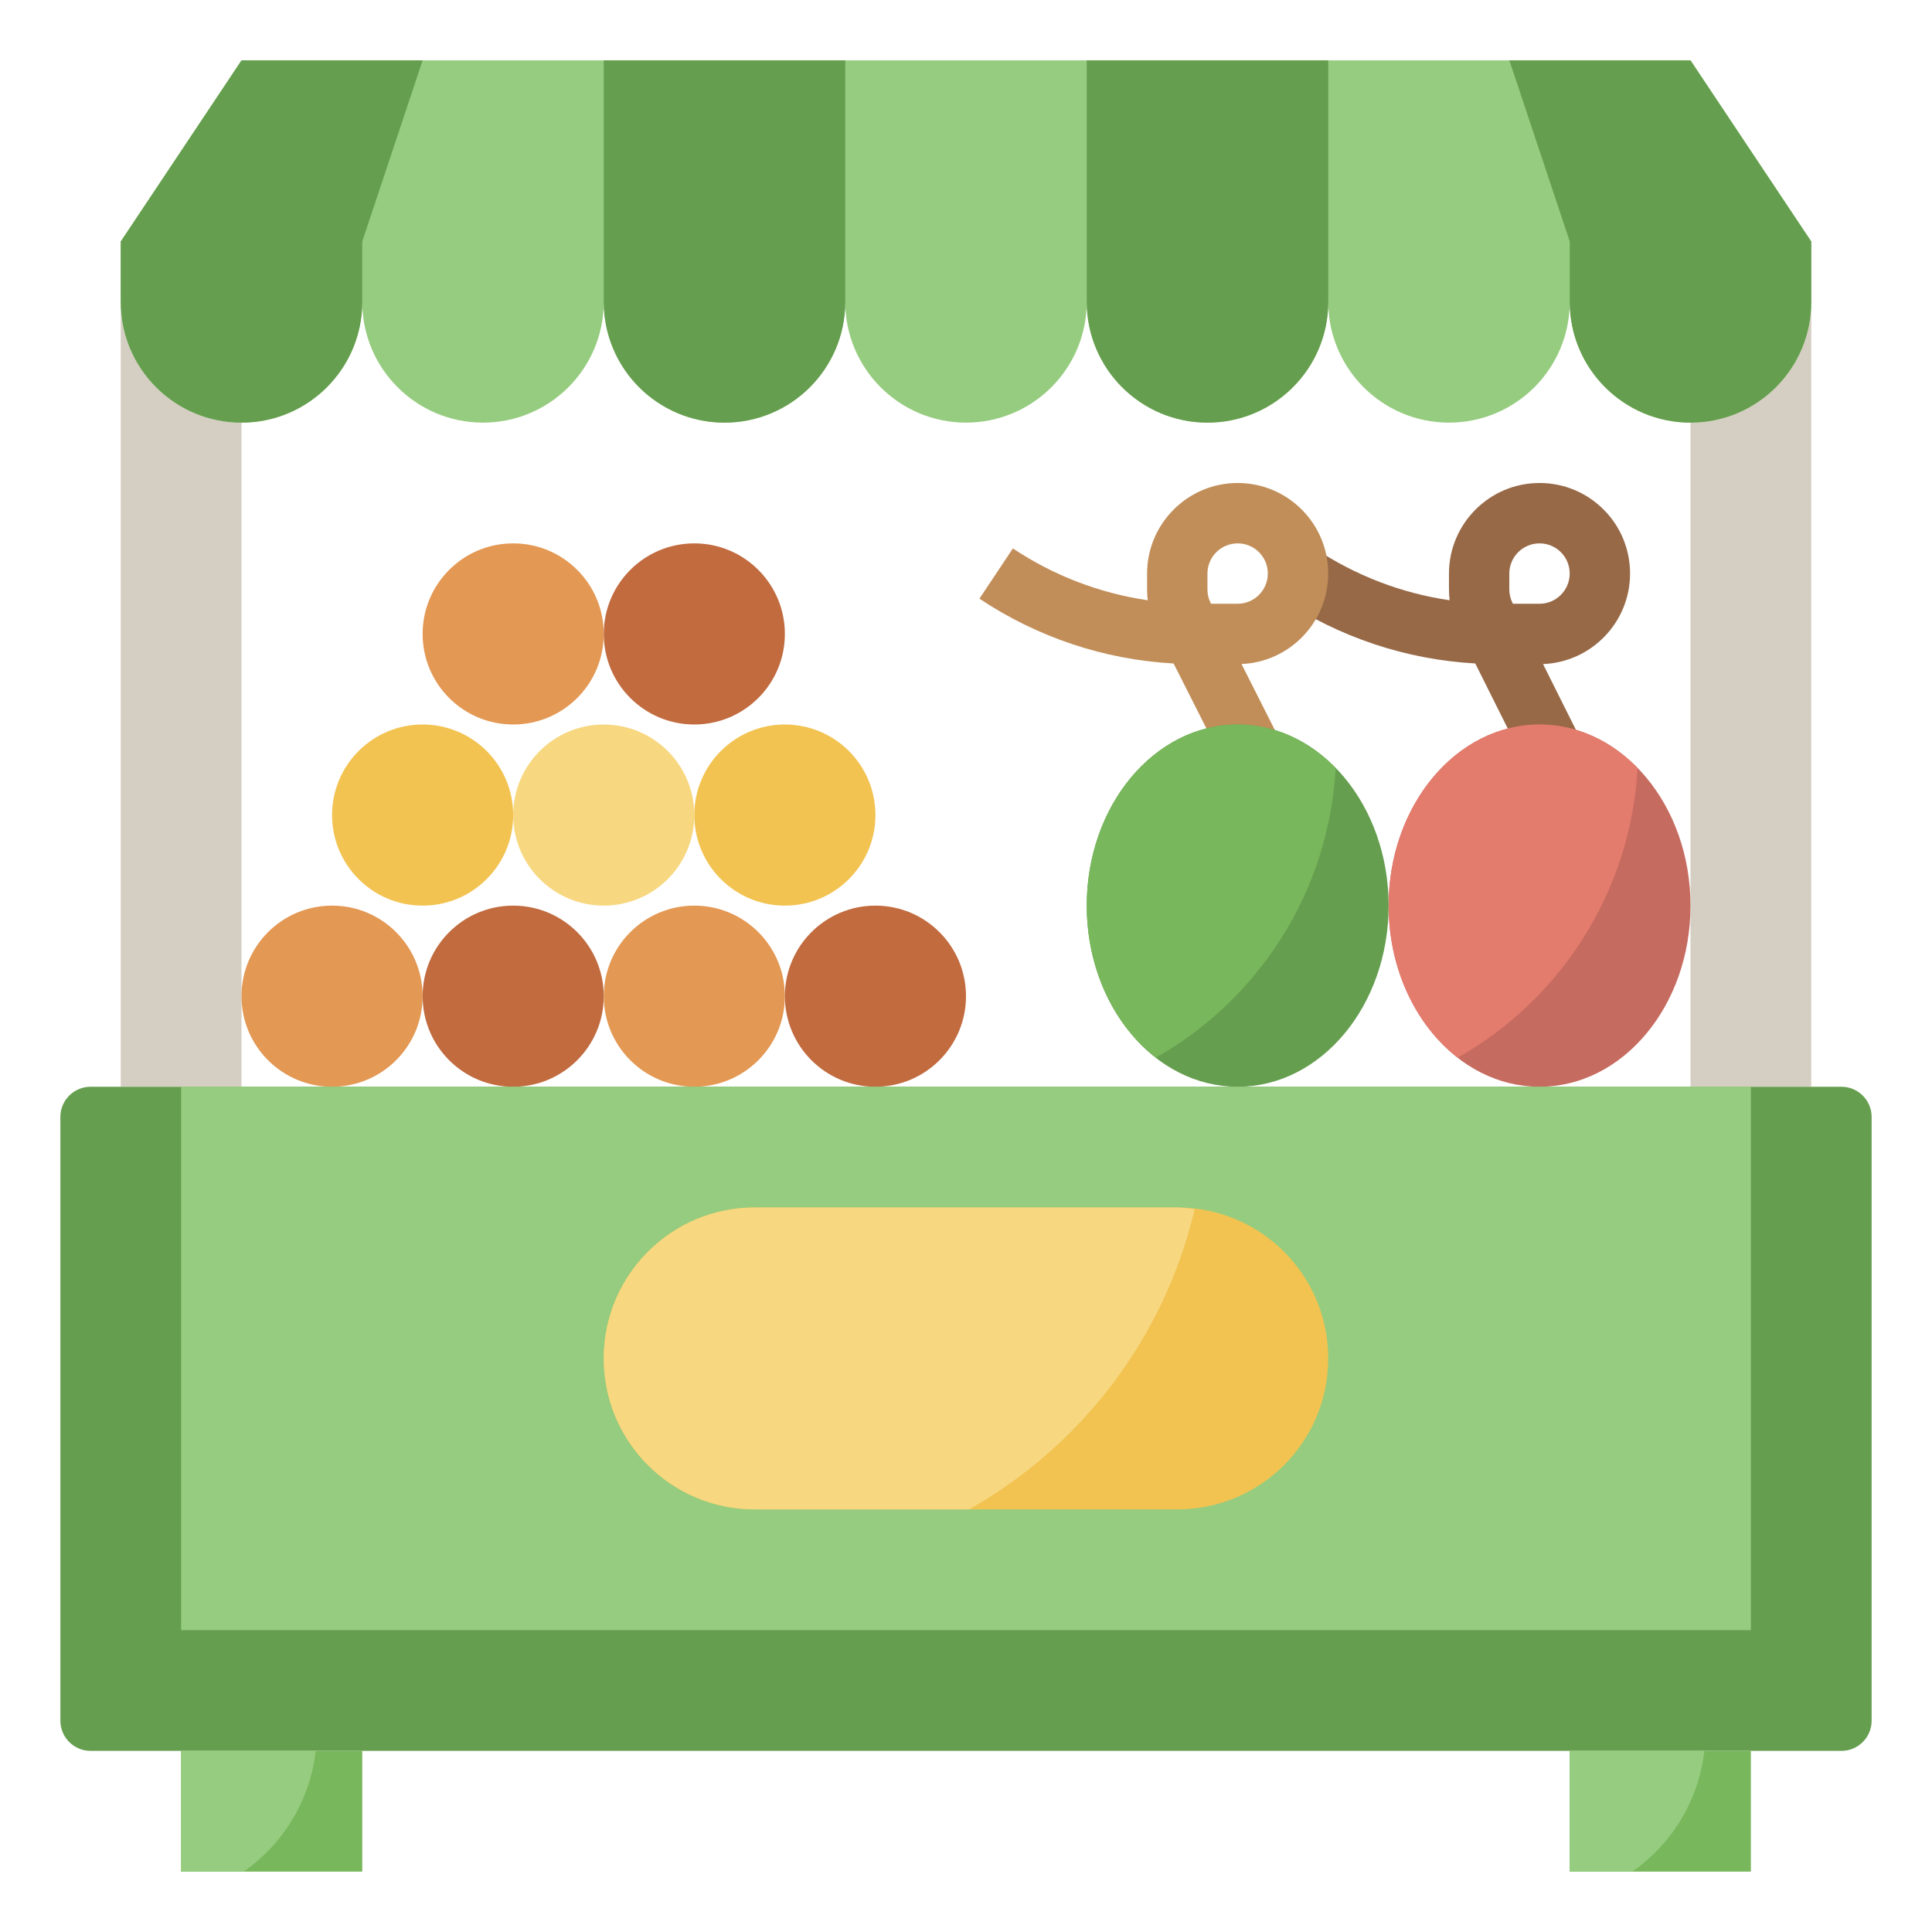 <svg xmlns="http://www.w3.org/2000/svg" width="512" height="512" x="0" y="0" viewBox="0 0 64 64" style="enable-background:new 0 0 512 512" xml:space="preserve" class="">
    <g>
        <g xmlns="http://www.w3.org/2000/svg">
            <g>
                <path d="m50.818 25.878-1.948-3.9c-2.295-.129-4.502-.865-6.425-2.146l1.108-1.665c1.354.902 2.875 1.484 4.467 1.717-.015-.118-.021-.238-.021-.356v-.528c0-1.654 1.346-3 2.999-3h.002c.801 0 1.554.312 2.12.878s.878 1.32.878 2.122c0 1.615-1.282 2.936-2.883 2.998l1.493 2.987zm-.701-5.878h.881c.552 0 1-.449 1-1 0-.268-.104-.519-.292-.708-.188-.188-.439-.292-.707-.292-.552 0-1.001.448-1.001 1v.528c0 .153.037.308.106.447z" fill="#976947" data-original="#976947"></path></g><g><path d="m40.85 25.882-1.973-3.903c-2.297-.128-4.507-.864-6.432-2.147l1.108-1.665c1.354.902 2.875 1.484 4.467 1.717-.015-.118-.021-.238-.021-.356v-.528c0-1.654 1.346-3 2.999-3h.002c.801 0 1.554.312 2.12.878s.878 1.32.878 2.122c0 1.611-1.276 2.93-2.871 2.997l1.507 2.984zm-.733-5.882h.881c.552 0 1-.449 1-1 0-.268-.104-.519-.292-.708-.188-.188-.439-.292-.707-.292-.552 0-1.001.448-1.001 1v.528c0 .153.037.308.106.447z" fill="#c18e59" data-original="#c18e59"></path></g><path d="m60 36v-26c0 2.209-1.791 4-4 4v22z" fill="#d5cec2" data-original="#d5cec2"></path><path d="m4 36v-26c0 2.209 1.791 4 4 4v22z" fill="#d5cec2" data-original="#d5cec2"></path><path d="m12 10c0 2.209-1.791 4-4 4-2.209 0-4-1.791-4-4v-2l4-6h48l4 6v2c0 2.209-1.791 4-4 4-2.209 0-4-1.791-4-4 0 2.209-1.791 4-4 4-2.209 0-4-1.791-4-4 0 2.209-1.791 4-4 4-2.209 0-4-1.791-4-4 0 2.209-1.791 4-4 4-2.209 0-4-1.791-4-4 0 2.209-1.791 4-4 4-2.209 0-4-1.791-4-4 0 2.209-1.791 4-4 4-2.209 0-4-1.791-4-4z" fill="#96cc7f" data-original="#96cc7f" class=""></path><g fill="#669e4f"><path d="m28 2v6 2c0 2.209-1.791 4-4 4-2.209 0-4-1.791-4-4v-2-6z" fill="#669e4f" data-original="#669e4f" class=""></path><path d="m44 2v6 2c0 2.209-1.791 4-4 4-2.209 0-4-1.791-4-4v-2-6z" fill="#669e4f" data-original="#669e4f" class=""></path><path d="m12 8 2-6h-6l-4 6v2c0 2.209 1.791 4 4 4 2.209 0 4-1.791 4-4z" fill="#669e4f" data-original="#669e4f" class=""></path><path d="m52 8-2-6h6l4 6v2c0 2.209-1.791 4-4 4-2.209 0-4-1.791-4-4z" fill="#669e4f" data-original="#669e4f" class=""></path><path d="m61 58h-58c-.552 0-1-.448-1-1v-20c0-.552.448-1 1-1h58c.552 0 1 .448 1 1v20c0 .552-.448 1-1 1z" fill="#669e4f" data-original="#669e4f" class=""></path></g><path d="m6 58v4h6v-4" fill="#78b75b" data-original="#78b75b" class=""></path><path d="m52 58v4h6v-4" fill="#78b75b" data-original="#78b75b" class=""></path><circle cx="11" cy="33" fill="#e39854" r="3" data-original="#e39854"></circle><circle cx="17" cy="33" fill="#c16b3f" r="3" data-original="#c16b3f" class=""></circle><circle cx="23" cy="33" fill="#e39854" r="3" data-original="#e39854"></circle><circle cx="29" cy="33" fill="#c16b3f" r="3" data-original="#c16b3f" class=""></circle><circle cx="14" cy="27" fill="#f2c351" r="3" data-original="#f2c351" class=""></circle><circle cx="20" cy="27" fill="#f7d881" r="3" data-original="#f7d881"></circle><circle cx="26" cy="27" fill="#f2c351" r="3" data-original="#f2c351" class=""></circle><circle cx="17" cy="21" fill="#e39854" r="3" data-original="#e39854"></circle><circle cx="23" cy="21" fill="#c16b3f" r="3" data-original="#c16b3f" class=""></circle><ellipse cx="51" cy="30" fill="#c66b60" rx="5" ry="6" data-original="#c66b60" class=""></ellipse><ellipse cx="41" cy="30" fill="#669e4f" rx="5" ry="6" data-original="#669e4f" class=""></ellipse><path d="m6 36v18h52v-18" fill="#96cc7f" data-original="#96cc7f" class=""></path><path d="m39 50h-14c-2.761 0-5-2.239-5-5 0-2.761 2.239-5 5-5h14c2.761 0 5 2.239 5 5 0 2.761-2.239 5-5 5z" fill="#f2c351" data-original="#f2c351" class=""></path><path d="m39 40h-14c-2.761 0-5 2.239-5 5s2.239 5 5 5h7.101c3.715-2.096 6.469-5.679 7.473-9.942-.191-.022-.378-.058-.574-.058z" fill="#f7d881" data-original="#f7d881">
                    
                </path>
                <path d="m41 24c-2.761 0-5 2.686-5 6 0 2.113.912 3.967 2.288 5.036 3.394-1.921 5.729-5.474 5.958-9.595-.874-.896-2.006-1.441-3.246-1.441z" fill="#78b75b" data-original="#78b75b" class="">

                </path>
                <path d="m51 24c-2.761 0-5 2.686-5 6 0 2.113.912 3.967 2.288 5.036 3.394-1.921 5.729-5.474 5.958-9.595-.874-.896-2.006-1.441-3.246-1.441z" fill="#e47c6e" data-original="#e47c6e" class="">

                </path>
                <path d="m6 58v4h2.073c1.298-.909 2.198-2.346 2.386-4z" fill="#96cc7f" data-original="#96cc7f" class="">

                </path>
                <path d="m52 58v4h2.073c1.298-.909 2.198-2.346 2.386-4z" fill="#96cc7f" data-original="#96cc7f" class="">

                </path>
            </g>
            </g>
            </svg>